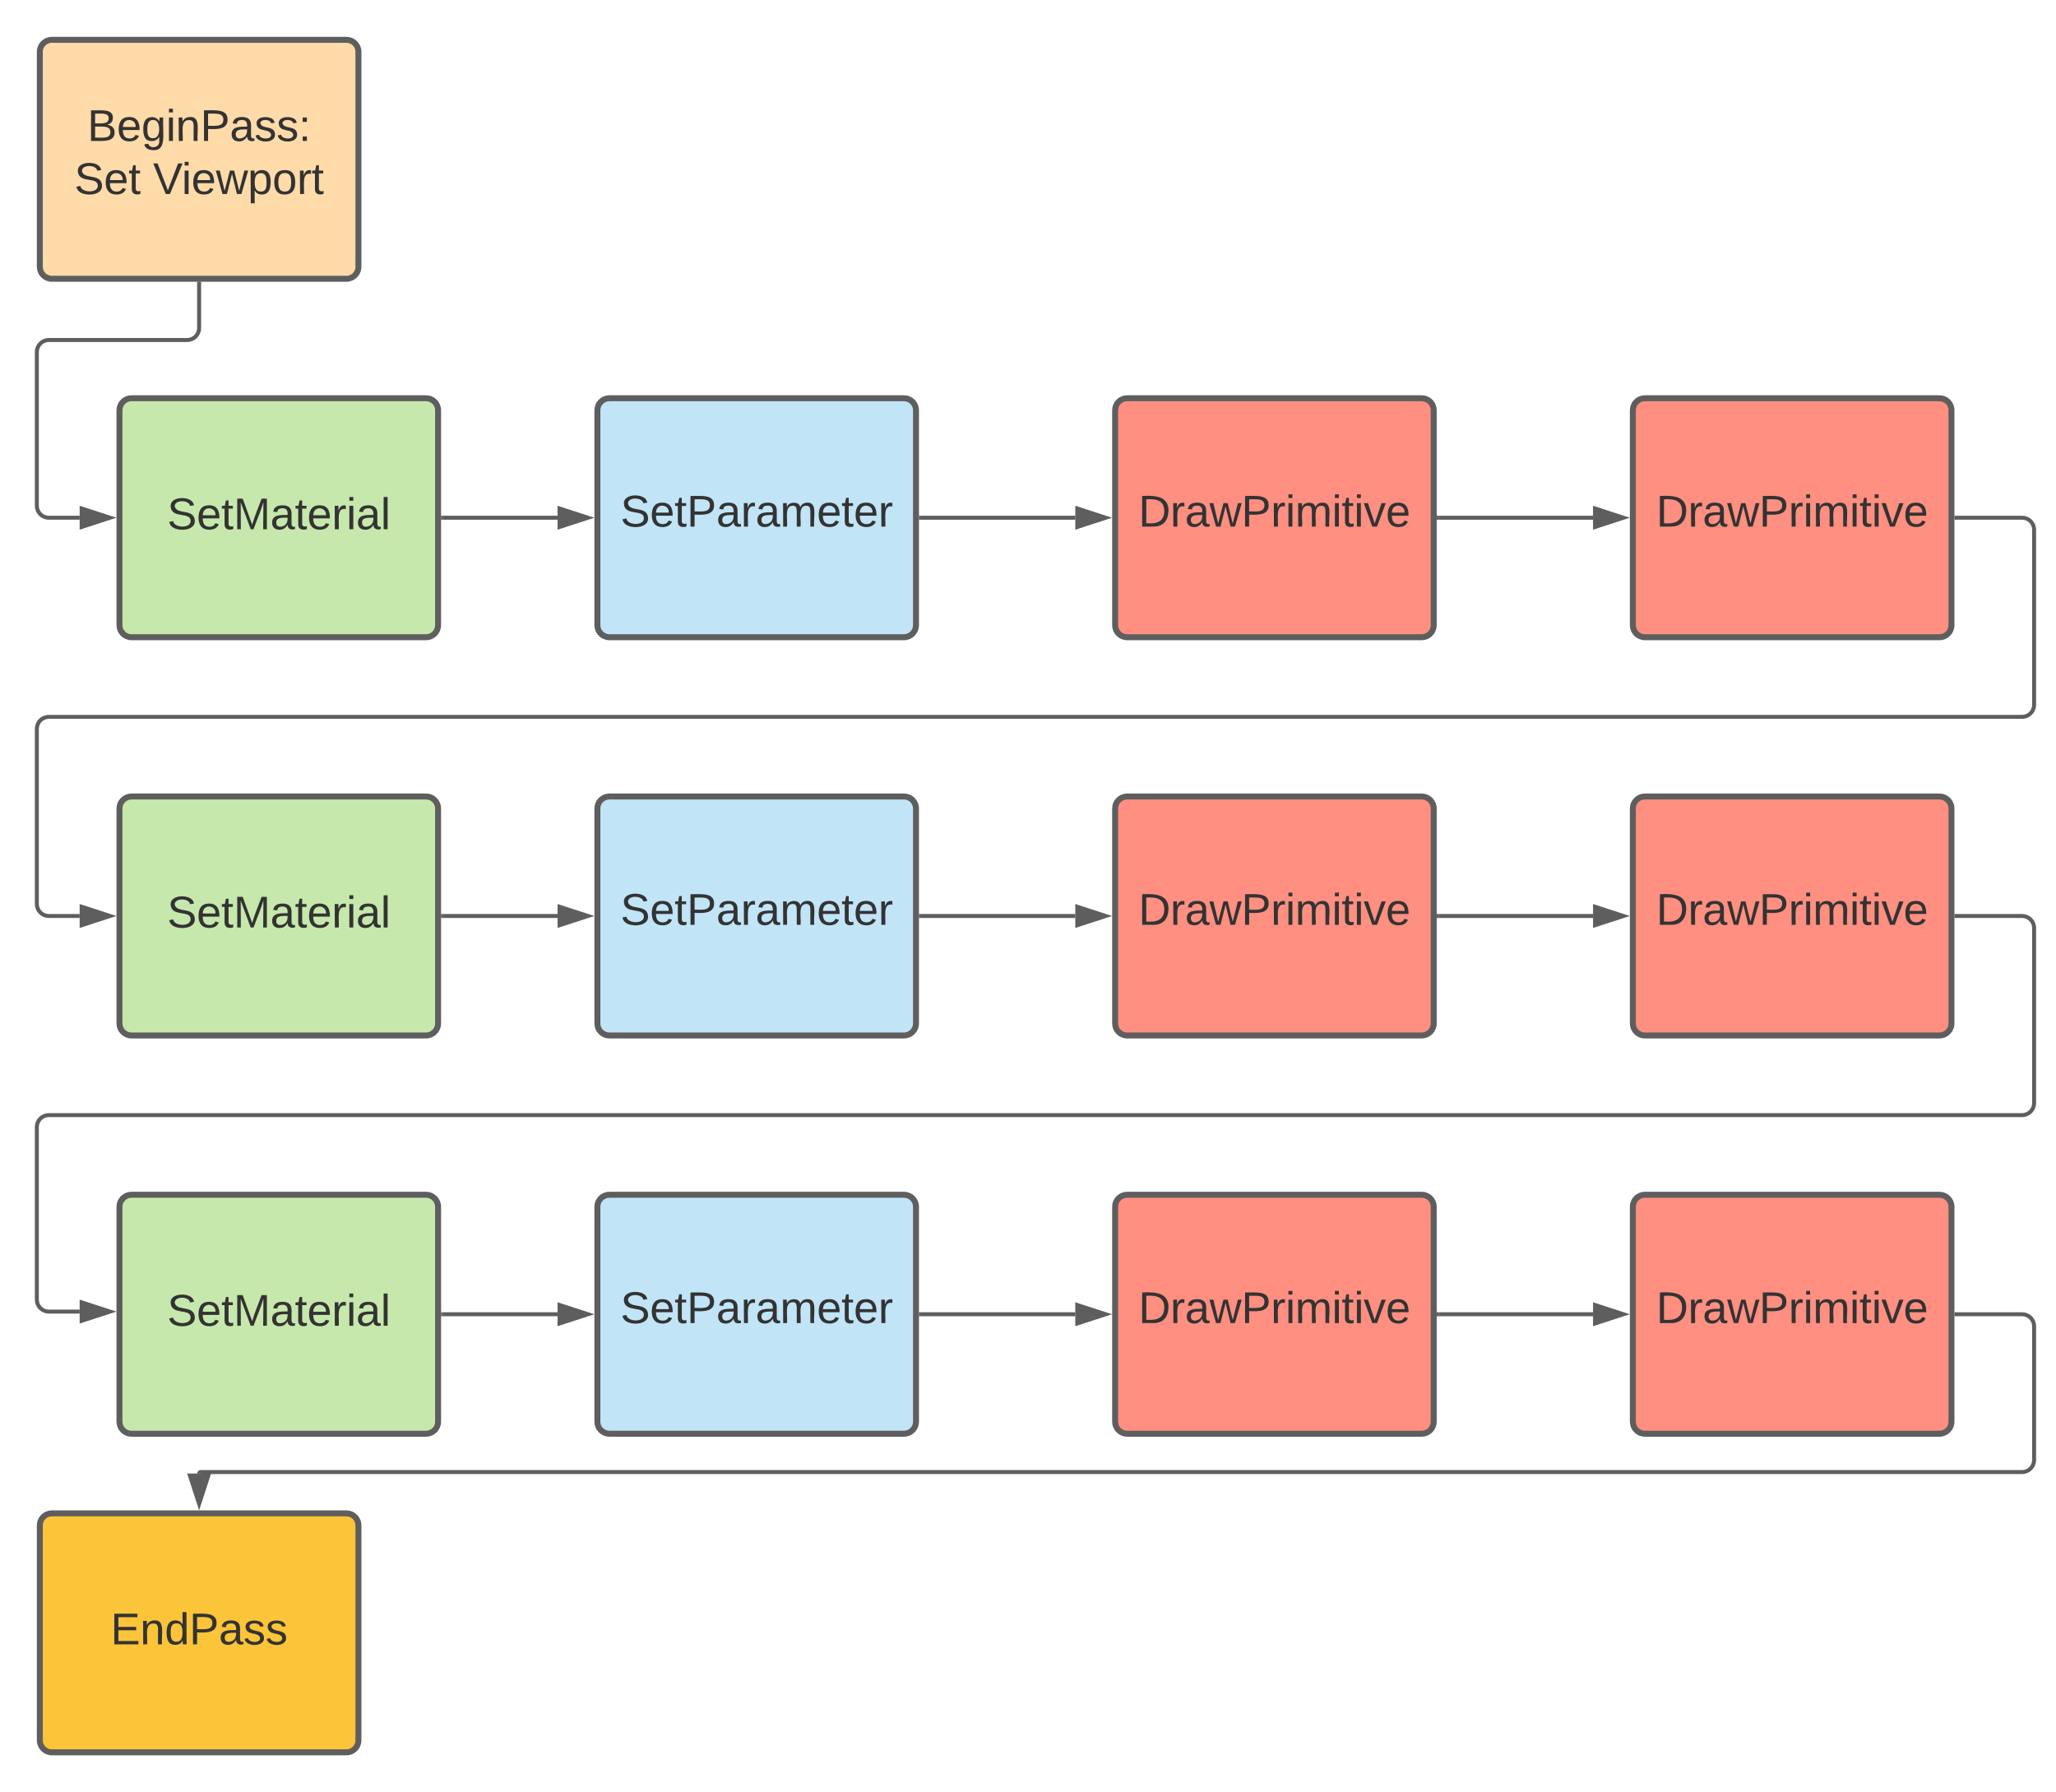 <svg xmlns="http://www.w3.org/2000/svg" xmlns:xlink="http://www.w3.org/1999/xlink" xmlns:lucid="lucid" width="1032.5" height="900"><g transform="translate(-120 -120)" lucid:page-tab-id="0_0"><path d="M0 0h1870.87v1322.83H0z" fill="#fff"/><path d="M420 326c0-3.3 2.7-6 6-6h148c3.3 0 6 2.7 6 6v108c0 3.3-2.7 6-6 6H426c-3.3 0-6-2.7-6-6z" stroke="#5e5e5e" stroke-width="3" fill="#c1e4f7"/><use xlink:href="#a" transform="matrix(1,0,0,1,432,332) translate(-0.426 52.444)"/><path d="M180 326c0-3.3 2.7-6 6-6h148c3.3 0 6 2.7 6 6v108c0 3.3-2.7 6-6 6H186c-3.3 0-6-2.7-6-6z" stroke="#5e5e5e" stroke-width="3" fill="#c7e8ac"/><use xlink:href="#b" transform="matrix(1,0,0,1,192,332) translate(11.951 53.778)"/><path d="M680 326c0-3.3 2.7-6 6-6h148c3.3 0 6 2.7 6 6v108c0 3.3-2.7 6-6 6H686c-3.3 0-6-2.7-6-6z" stroke="#5e5e5e" stroke-width="3" fill="#ff8f80"/><use xlink:href="#c" transform="matrix(1,0,0,1,692,332) translate(-0.272 52.444)"/><path d="M940 326c0-3.3 2.7-6 6-6h148c3.3 0 6 2.7 6 6v108c0 3.3-2.7 6-6 6H946c-3.3 0-6-2.7-6-6z" stroke="#5e5e5e" stroke-width="3" fill="#ff8f80"/><use xlink:href="#c" transform="matrix(1,0,0,1,952,332) translate(-0.272 52.444)"/><path d="M342.5 380H400" stroke="#5e5e5e" stroke-width="2" fill="none"/><path d="M342.53 381h-1.03v-2h1.03" fill="#5e5e5e"/><path d="M415.26 380L401 384.64v-9.28z" stroke="#5e5e5e" stroke-width="2" fill="#5e5e5e"/><path d="M582.5 380H660" stroke="#5e5e5e" stroke-width="2" fill="none"/><path d="M582.53 381h-1.03v-2h1.03" fill="#5e5e5e"/><path d="M675.26 380L661 384.64v-9.28z" stroke="#5e5e5e" stroke-width="2" fill="#5e5e5e"/><path d="M842.5 380H920" stroke="#5e5e5e" stroke-width="2" fill="none"/><path d="M842.53 381h-1.03v-2h1.03" fill="#5e5e5e"/><path d="M935.26 380L921 384.64v-9.28z" stroke="#5e5e5e" stroke-width="2" fill="#5e5e5e"/><path d="M420 526c0-3.3 2.7-6 6-6h148c3.3 0 6 2.7 6 6v108c0 3.3-2.7 6-6 6H426c-3.3 0-6-2.7-6-6z" stroke="#5e5e5e" stroke-width="3" fill="#c1e4f7"/><use xlink:href="#a" transform="matrix(1,0,0,1,432,532) translate(-0.426 52.444)"/><path d="M180 526c0-3.3 2.7-6 6-6h148c3.3 0 6 2.7 6 6v108c0 3.3-2.7 6-6 6H186c-3.3 0-6-2.7-6-6z" stroke="#5e5e5e" stroke-width="3" fill="#c7e8ac"/><use xlink:href="#b" transform="matrix(1,0,0,1,192,532) translate(11.951 53.778)"/><path d="M680 526c0-3.3 2.7-6 6-6h148c3.3 0 6 2.7 6 6v108c0 3.3-2.7 6-6 6H686c-3.3 0-6-2.7-6-6z" stroke="#5e5e5e" stroke-width="3" fill="#ff8f80"/><use xlink:href="#c" transform="matrix(1,0,0,1,692,532) translate(-0.272 52.444)"/><path d="M940 526c0-3.3 2.7-6 6-6h148c3.3 0 6 2.7 6 6v108c0 3.3-2.7 6-6 6H946c-3.3 0-6-2.7-6-6z" stroke="#5e5e5e" stroke-width="3" fill="#ff8f80"/><use xlink:href="#c" transform="matrix(1,0,0,1,952,532) translate(-0.272 52.444)"/><path d="M342.5 580H400" stroke="#5e5e5e" stroke-width="2" fill="none"/><path d="M342.53 581h-1.03v-2h1.03" fill="#5e5e5e"/><path d="M415.26 580L401 584.64v-9.28z" stroke="#5e5e5e" stroke-width="2" fill="#5e5e5e"/><path d="M582.5 580H660" stroke="#5e5e5e" stroke-width="2" fill="none"/><path d="M582.53 581h-1.03v-2h1.03" fill="#5e5e5e"/><path d="M675.26 580L661 584.64v-9.28z" stroke="#5e5e5e" stroke-width="2" fill="#5e5e5e"/><path d="M842.5 580H920" stroke="#5e5e5e" stroke-width="2" fill="none"/><path d="M842.53 581h-1.03v-2h1.03" fill="#5e5e5e"/><path d="M935.26 580L921 584.64v-9.28z" stroke="#5e5e5e" stroke-width="2" fill="#5e5e5e"/><path d="M420 726c0-3.3 2.7-6 6-6h148c3.3 0 6 2.7 6 6v108c0 3.3-2.7 6-6 6H426c-3.3 0-6-2.7-6-6z" stroke="#5e5e5e" stroke-width="3" fill="#c1e4f7"/><use xlink:href="#a" transform="matrix(1,0,0,1,432,732) translate(-0.426 52.444)"/><path d="M180 726c0-3.3 2.7-6 6-6h148c3.3 0 6 2.7 6 6v108c0 3.3-2.7 6-6 6H186c-3.3 0-6-2.7-6-6z" stroke="#5e5e5e" stroke-width="3" fill="#c7e8ac"/><use xlink:href="#b" transform="matrix(1,0,0,1,192,732) translate(11.951 53.778)"/><path d="M680 726c0-3.3 2.7-6 6-6h148c3.3 0 6 2.7 6 6v108c0 3.3-2.7 6-6 6H686c-3.3 0-6-2.7-6-6z" stroke="#5e5e5e" stroke-width="3" fill="#ff8f80"/><use xlink:href="#c" transform="matrix(1,0,0,1,692,732) translate(-0.272 52.444)"/><path d="M940 726c0-3.3 2.7-6 6-6h148c3.3 0 6 2.7 6 6v108c0 3.3-2.7 6-6 6H946c-3.3 0-6-2.7-6-6z" stroke="#5e5e5e" stroke-width="3" fill="#ff8f80"/><use xlink:href="#c" transform="matrix(1,0,0,1,952,732) translate(-0.272 52.444)"/><path d="M342.5 780H400" stroke="#5e5e5e" stroke-width="2" fill="none"/><path d="M342.53 781h-1.03v-2h1.03" fill="#5e5e5e"/><path d="M415.26 780L401 784.64v-9.28z" stroke="#5e5e5e" stroke-width="2" fill="#5e5e5e"/><path d="M582.5 780H660" stroke="#5e5e5e" stroke-width="2" fill="none"/><path d="M582.53 781h-1.03v-2h1.03" fill="#5e5e5e"/><path d="M675.26 780L661 784.64v-9.28z" stroke="#5e5e5e" stroke-width="2" fill="#5e5e5e"/><path d="M842.5 780H920" stroke="#5e5e5e" stroke-width="2" fill="none"/><path d="M842.53 781h-1.03v-2h1.03" fill="#5e5e5e"/><path d="M935.26 780L921 784.64v-9.28z" stroke="#5e5e5e" stroke-width="2" fill="#5e5e5e"/><path d="M1102.5 380h33c3.3 0 6 2.7 6 6v88c0 3.3-2.7 6-6 6h-991c-3.3 0-6 2.7-6 6v88c0 3.3 2.7 6 6 6H160" stroke="#5e5e5e" stroke-width="2" fill="none"/><path d="M1102.53 381h-1.03v-2h1.03" fill="#5e5e5e"/><path d="M175.26 580L161 584.64v-9.28z" stroke="#5e5e5e" stroke-width="2" fill="#5e5e5e"/><path d="M1102.5 580h33c3.3 0 6 2.7 6 6v88c0 3.3-2.7 6-6 6h-991c-3.3 0-6 2.7-6 6v86.67c0 3.3 2.7 6 6 6H160" stroke="#5e5e5e" stroke-width="2" fill="none"/><path d="M1102.53 581h-1.03v-2h1.03" fill="#5e5e5e"/><path d="M175.26 778.67L161 783.3v-9.27z" stroke="#5e5e5e" stroke-width="2" fill="#5e5e5e"/><path d="M140 146c0-3.3 2.7-6 6-6h148c3.3 0 6 2.7 6 6v108c0 3.3-2.7 6-6 6H146c-3.3 0-6-2.7-6-6z" stroke="#5e5e5e" stroke-width="3" fill="#ffdba9"/><use xlink:href="#d" transform="matrix(1,0,0,1,152,152) translate(11.858 38.778)"/><use xlink:href="#e" transform="matrix(1,0,0,1,152,152) translate(5.346 65.444)"/><use xlink:href="#f" transform="matrix(1,0,0,1,152,152) translate(44.852 65.444)"/><path d="M140 886c0-3.3 2.7-6 6-6h148c3.3 0 6 2.7 6 6v108c0 3.3-2.7 6-6 6H146c-3.3 0-6-2.7-6-6z" stroke="#5e5e5e" stroke-width="3" fill="#fcc438"/><use xlink:href="#g" transform="matrix(1,0,0,1,152,892) translate(23.556 53.778)"/><path d="M220 262.5v22.25c0 3.3-2.7 6-6 6h-69.5c-3.3 0-6 2.7-6 6V374c0 3.3 2.7 6 6 6H160" stroke="#5e5e5e" stroke-width="2" fill="none"/><path d="M221 262.53h-2v-1.03h2" fill="#5e5e5e"/><path d="M175.26 380L161 384.64v-9.28z" stroke="#5e5e5e" stroke-width="2" fill="#5e5e5e"/><path d="M1102.5 780h33c3.3 0 6 2.7 6 6v67.25c0 3.3-2.7 6-6 6H220.75c-.42 0-.75.33-.75.75" stroke="#5e5e5e" stroke-width="2" fill="none"/><path d="M1102.53 781h-1.03v-2h1.03" fill="#5e5e5e"/><path d="M220 875.26L215.36 861h9.28z" stroke="#5e5e5e" stroke-width="2" fill="#5e5e5e"/><defs><path fill="#333" d="M185-189c-5-48-123-54-124 2 14 75 158 14 163 119 3 78-121 87-175 55-17-10-28-26-33-46l33-7c5 56 141 63 141-1 0-78-155-14-162-118-5-82 145-84 179-34 5 7 8 16 11 25" id="h"/><path fill="#333" d="M100-194c63 0 86 42 84 106H49c0 40 14 67 53 68 26 1 43-12 49-29l28 8c-11 28-37 45-77 45C44 4 14-33 15-96c1-61 26-98 85-98zm52 81c6-60-76-77-97-28-3 7-6 17-6 28h103" id="i"/><path fill="#333" d="M59-47c-2 24 18 29 38 22v24C64 9 27 4 27-40v-127H5v-23h24l9-43h21v43h35v23H59v120" id="j"/><path fill="#333" d="M30-248c87 1 191-15 191 75 0 78-77 80-158 76V0H30v-248zm33 125c57 0 124 11 124-50 0-59-68-47-124-48v98" id="k"/><path fill="#333" d="M141-36C126-15 110 5 73 4 37 3 15-17 15-53c-1-64 63-63 125-63 3-35-9-54-41-54-24 1-41 7-42 31l-33-3c5-37 33-52 76-52 45 0 72 20 72 64v82c-1 20 7 32 28 27v20c-31 9-61-2-59-35zM48-53c0 20 12 33 32 33 41-3 63-29 60-74-43 2-92-5-92 41" id="l"/><path fill="#333" d="M114-163C36-179 61-72 57 0H25l-1-190h30c1 12-1 29 2 39 6-27 23-49 58-41v29" id="m"/><path fill="#333" d="M210-169c-67 3-38 105-44 169h-31v-121c0-29-5-50-35-48C34-165 62-65 56 0H25l-1-190h30c1 10-1 24 2 32 10-44 99-50 107 0 11-21 27-35 58-36 85-2 47 119 55 194h-31v-121c0-29-5-49-35-48" id="n"/><g id="a"><use transform="matrix(0.062,0,0,0.062,0,0)" xlink:href="#h"/><use transform="matrix(0.062,0,0,0.062,14.815,0)" xlink:href="#i"/><use transform="matrix(0.062,0,0,0.062,27.16,0)" xlink:href="#j"/><use transform="matrix(0.062,0,0,0.062,33.333,0)" xlink:href="#k"/><use transform="matrix(0.062,0,0,0.062,48.148,0)" xlink:href="#l"/><use transform="matrix(0.062,0,0,0.062,60.494,0)" xlink:href="#m"/><use transform="matrix(0.062,0,0,0.062,67.84,0)" xlink:href="#l"/><use transform="matrix(0.062,0,0,0.062,80.185,0)" xlink:href="#n"/><use transform="matrix(0.062,0,0,0.062,98.642,0)" xlink:href="#i"/><use transform="matrix(0.062,0,0,0.062,110.988,0)" xlink:href="#j"/><use transform="matrix(0.062,0,0,0.062,117.16,0)" xlink:href="#i"/><use transform="matrix(0.062,0,0,0.062,129.506,0)" xlink:href="#m"/></g><path fill="#333" d="M240 0l2-218c-23 76-54 145-80 218h-23L58-218 59 0H30v-248h44l77 211c21-75 51-140 76-211h43V0h-30" id="o"/><path fill="#333" d="M24-231v-30h32v30H24zM24 0v-190h32V0H24" id="p"/><path fill="#333" d="M24 0v-261h32V0H24" id="q"/><g id="b"><use transform="matrix(0.062,0,0,0.062,0,0)" xlink:href="#h"/><use transform="matrix(0.062,0,0,0.062,14.815,0)" xlink:href="#i"/><use transform="matrix(0.062,0,0,0.062,27.16,0)" xlink:href="#j"/><use transform="matrix(0.062,0,0,0.062,33.333,0)" xlink:href="#o"/><use transform="matrix(0.062,0,0,0.062,51.79,0)" xlink:href="#l"/><use transform="matrix(0.062,0,0,0.062,64.136,0)" xlink:href="#j"/><use transform="matrix(0.062,0,0,0.062,70.309,0)" xlink:href="#i"/><use transform="matrix(0.062,0,0,0.062,82.654,0)" xlink:href="#m"/><use transform="matrix(0.062,0,0,0.062,90,0)" xlink:href="#p"/><use transform="matrix(0.062,0,0,0.062,94.877,0)" xlink:href="#l"/><use transform="matrix(0.062,0,0,0.062,107.222,0)" xlink:href="#q"/></g><path fill="#333" d="M30-248c118-7 216 8 213 122C240-48 200 0 122 0H30v-248zM63-27c89 8 146-16 146-99s-60-101-146-95v194" id="r"/><path fill="#333" d="M206 0h-36l-40-164L89 0H53L-1-190h32L70-26l43-164h34l41 164 42-164h31" id="s"/><path fill="#333" d="M108 0H70L1-190h34L89-25l56-165h34" id="t"/><g id="c"><use transform="matrix(0.062,0,0,0.062,0,0)" xlink:href="#r"/><use transform="matrix(0.062,0,0,0.062,15.988,0)" xlink:href="#m"/><use transform="matrix(0.062,0,0,0.062,23.333,0)" xlink:href="#l"/><use transform="matrix(0.062,0,0,0.062,35.679,0)" xlink:href="#s"/><use transform="matrix(0.062,0,0,0.062,51.667,0)" xlink:href="#k"/><use transform="matrix(0.062,0,0,0.062,66.481,0)" xlink:href="#m"/><use transform="matrix(0.062,0,0,0.062,73.827,0)" xlink:href="#p"/><use transform="matrix(0.062,0,0,0.062,78.704,0)" xlink:href="#n"/><use transform="matrix(0.062,0,0,0.062,97.16,0)" xlink:href="#p"/><use transform="matrix(0.062,0,0,0.062,102.037,0)" xlink:href="#j"/><use transform="matrix(0.062,0,0,0.062,108.21,0)" xlink:href="#p"/><use transform="matrix(0.062,0,0,0.062,113.086,0)" xlink:href="#t"/><use transform="matrix(0.062,0,0,0.062,124.198,0)" xlink:href="#i"/></g><path fill="#333" d="M160-131c35 5 61 23 61 61C221 17 115-2 30 0v-248c76 3 177-17 177 60 0 33-19 50-47 57zm-97-11c50-1 110 9 110-42 0-47-63-36-110-37v79zm0 115c55-2 124 14 124-45 0-56-70-42-124-44v89" id="u"/><path fill="#333" d="M177-190C167-65 218 103 67 71c-23-6-38-20-44-43l32-5c15 47 100 32 89-28v-30C133-14 115 1 83 1 29 1 15-40 15-95c0-56 16-97 71-98 29-1 48 16 59 35 1-10 0-23 2-32h30zM94-22c36 0 50-32 50-73 0-42-14-75-50-75-39 0-46 34-46 75s6 73 46 73" id="v"/><path fill="#333" d="M117-194c89-4 53 116 60 194h-32v-121c0-31-8-49-39-48C34-167 62-67 57 0H25l-1-190h30c1 10-1 24 2 32 11-22 29-35 61-36" id="w"/><path fill="#333" d="M135-143c-3-34-86-38-87 0 15 53 115 12 119 90S17 21 10-45l28-5c4 36 97 45 98 0-10-56-113-15-118-90-4-57 82-63 122-42 12 7 21 19 24 35" id="x"/><path fill="#333" d="M33-154v-36h34v36H33zM33 0v-36h34V0H33" id="y"/><g id="d"><use transform="matrix(0.062,0,0,0.062,0,0)" xlink:href="#u"/><use transform="matrix(0.062,0,0,0.062,14.815,0)" xlink:href="#i"/><use transform="matrix(0.062,0,0,0.062,27.16,0)" xlink:href="#v"/><use transform="matrix(0.062,0,0,0.062,39.506,0)" xlink:href="#p"/><use transform="matrix(0.062,0,0,0.062,44.383,0)" xlink:href="#w"/><use transform="matrix(0.062,0,0,0.062,56.728,0)" xlink:href="#k"/><use transform="matrix(0.062,0,0,0.062,71.543,0)" xlink:href="#l"/><use transform="matrix(0.062,0,0,0.062,83.889,0)" xlink:href="#x"/><use transform="matrix(0.062,0,0,0.062,95,0)" xlink:href="#x"/><use transform="matrix(0.062,0,0,0.062,106.111,0)" xlink:href="#y"/></g><g id="e"><use transform="matrix(0.062,0,0,0.062,0,0)" xlink:href="#h"/><use transform="matrix(0.062,0,0,0.062,14.815,0)" xlink:href="#i"/><use transform="matrix(0.062,0,0,0.062,27.16,0)" xlink:href="#j"/></g><path fill="#333" d="M137 0h-34L2-248h35l83 218 83-218h36" id="z"/><path fill="#333" d="M115-194c55 1 70 41 70 98S169 2 115 4C84 4 66-9 55-30l1 105H24l-1-265h31l2 30c10-21 28-34 59-34zm-8 174c40 0 45-34 45-75s-6-73-45-74c-42 0-51 32-51 76 0 43 10 73 51 73" id="A"/><path fill="#333" d="M100-194c62-1 85 37 85 99 1 63-27 99-86 99S16-35 15-95c0-66 28-99 85-99zM99-20c44 1 53-31 53-75 0-43-8-75-51-75s-53 32-53 75 10 74 51 75" id="B"/><g id="f"><use transform="matrix(0.062,0,0,0.062,0,0)" xlink:href="#z"/><use transform="matrix(0.062,0,0,0.062,14.383,0)" xlink:href="#p"/><use transform="matrix(0.062,0,0,0.062,19.259,0)" xlink:href="#i"/><use transform="matrix(0.062,0,0,0.062,31.605,0)" xlink:href="#s"/><use transform="matrix(0.062,0,0,0.062,47.593,0)" xlink:href="#A"/><use transform="matrix(0.062,0,0,0.062,59.938,0)" xlink:href="#B"/><use transform="matrix(0.062,0,0,0.062,72.284,0)" xlink:href="#m"/><use transform="matrix(0.062,0,0,0.062,79.63,0)" xlink:href="#j"/></g><path fill="#333" d="M30 0v-248h187v28H63v79h144v27H63v87h162V0H30" id="C"/><path fill="#333" d="M85-194c31 0 48 13 60 33l-1-100h32l1 261h-30c-2-10 0-23-3-31C134-8 116 4 85 4 32 4 16-35 15-94c0-66 23-100 70-100zm9 24c-40 0-46 34-46 75 0 40 6 74 45 74 42 0 51-32 51-76 0-42-9-74-50-73" id="D"/><g id="g"><use transform="matrix(0.062,0,0,0.062,0,0)" xlink:href="#C"/><use transform="matrix(0.062,0,0,0.062,14.815,0)" xlink:href="#w"/><use transform="matrix(0.062,0,0,0.062,27.16,0)" xlink:href="#D"/><use transform="matrix(0.062,0,0,0.062,39.506,0)" xlink:href="#k"/><use transform="matrix(0.062,0,0,0.062,54.321,0)" xlink:href="#l"/><use transform="matrix(0.062,0,0,0.062,66.667,0)" xlink:href="#x"/><use transform="matrix(0.062,0,0,0.062,77.778,0)" xlink:href="#x"/></g></defs></g></svg>